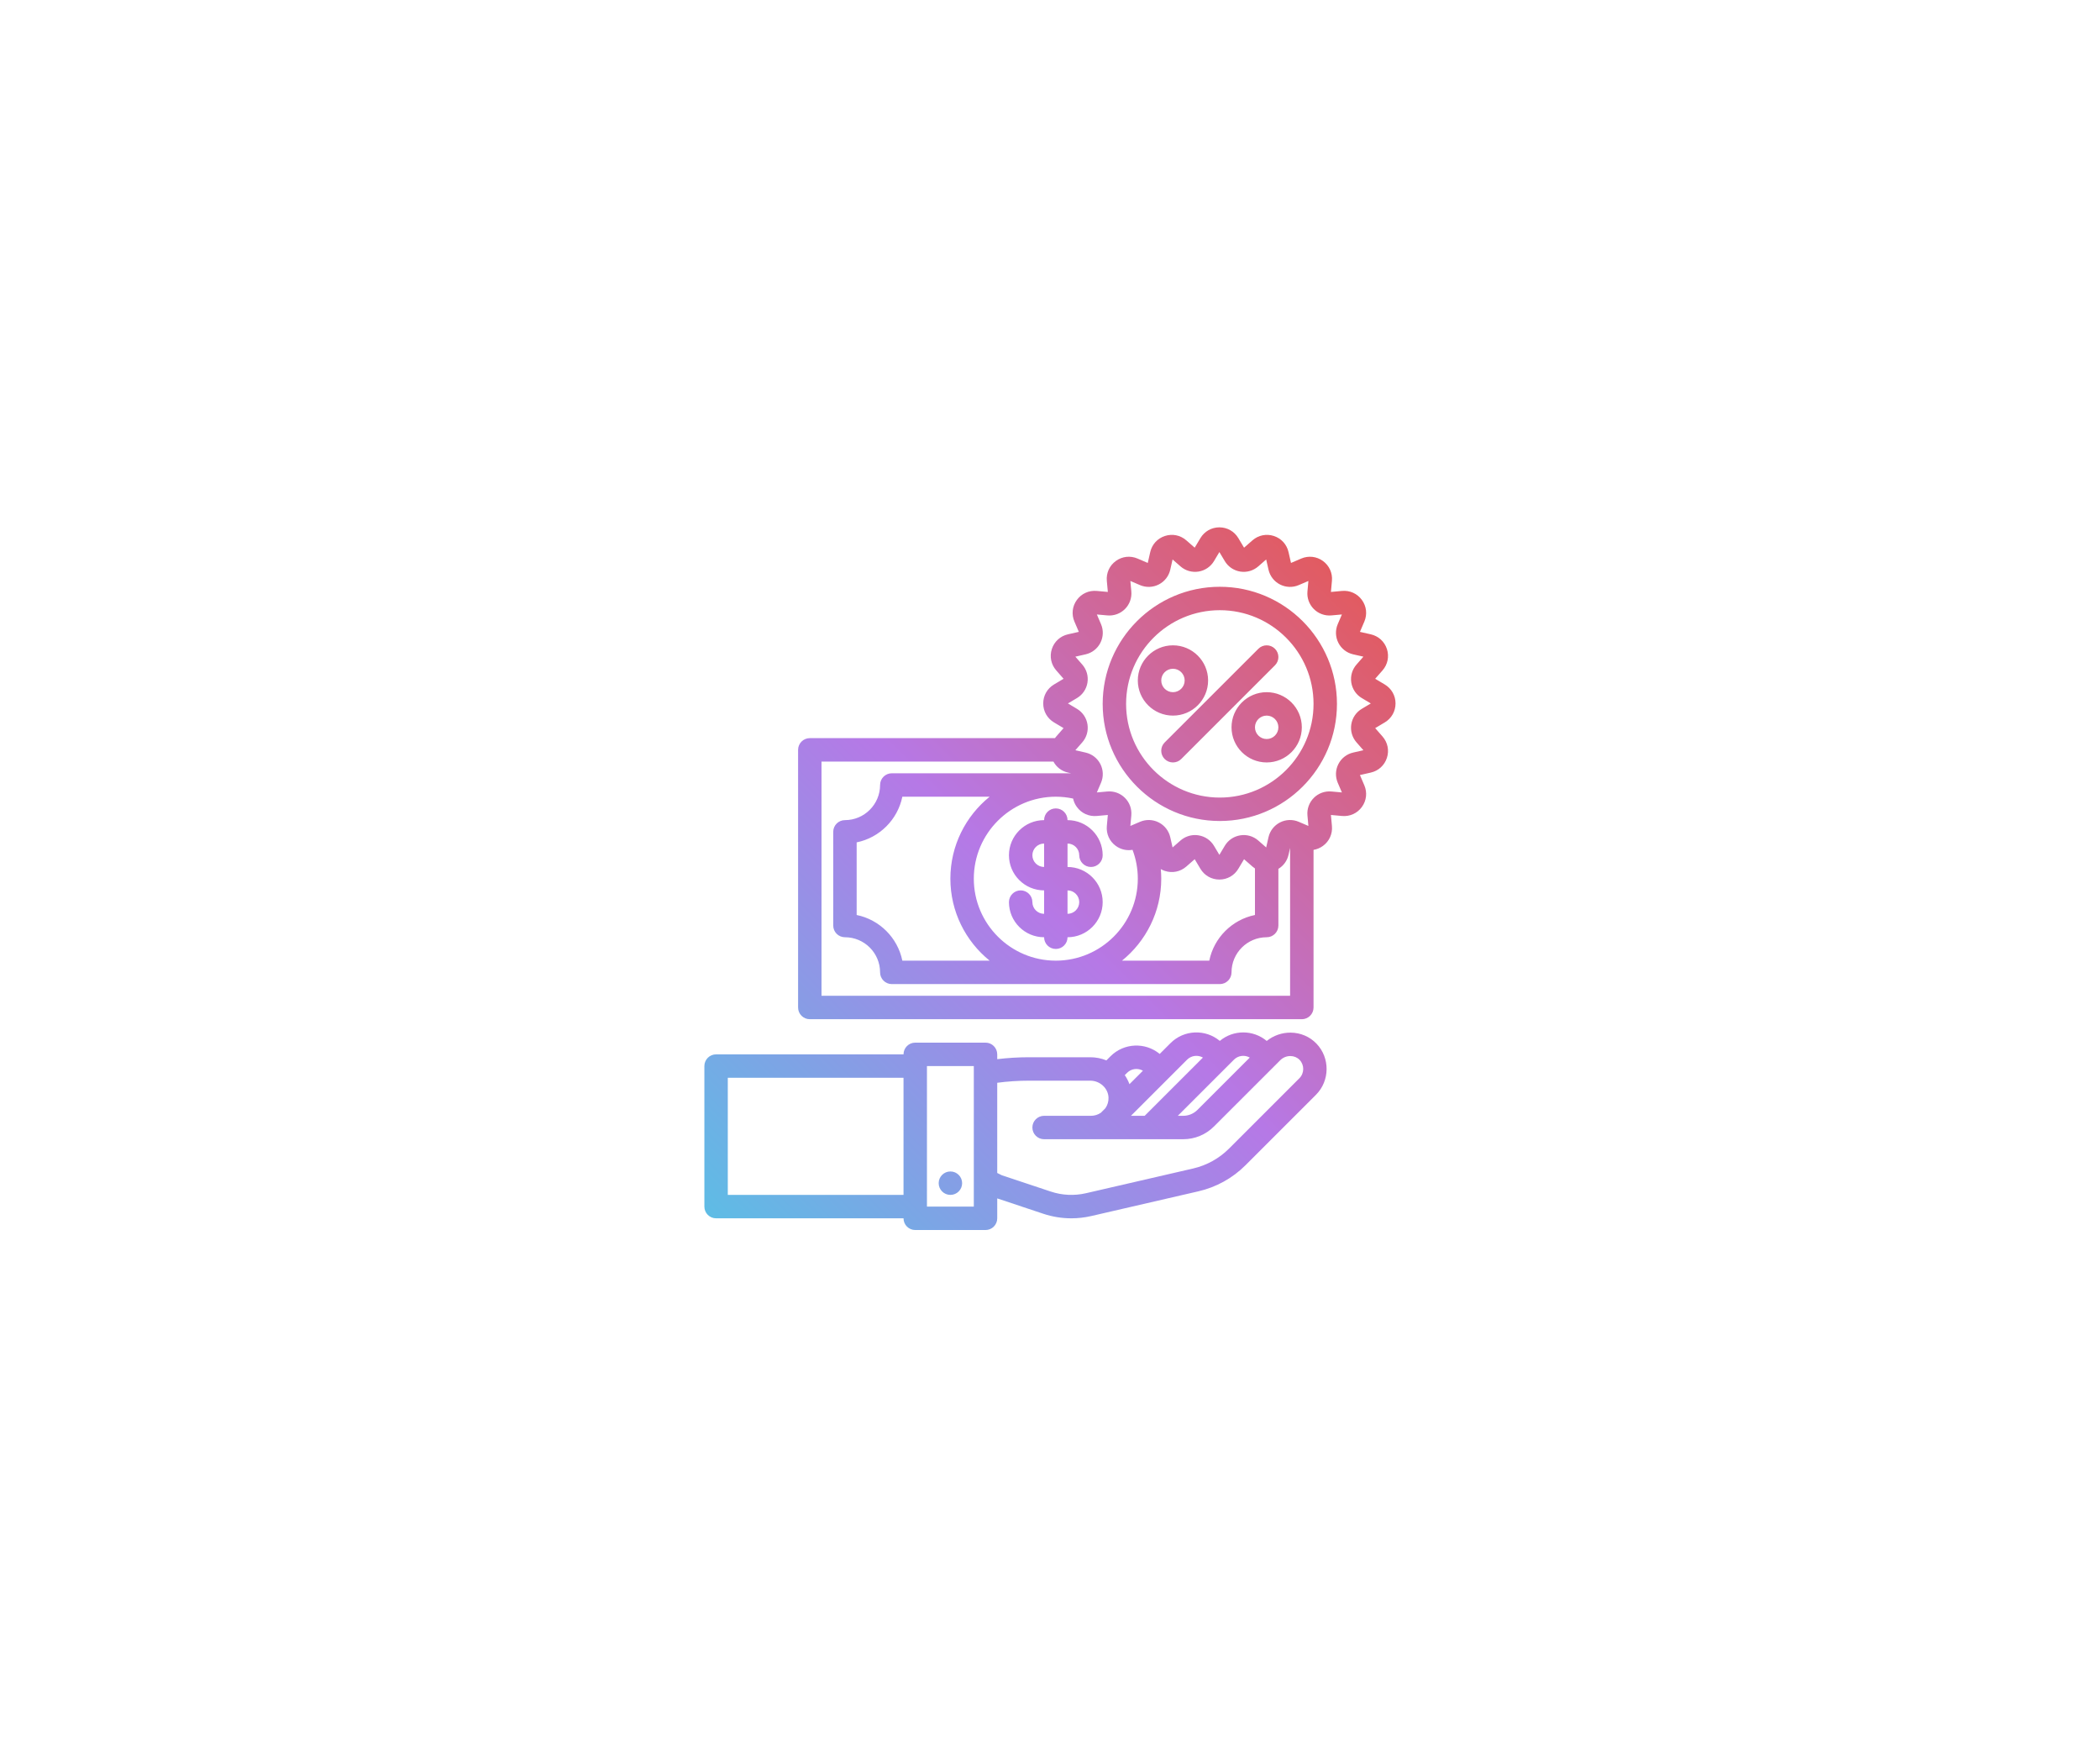 <svg xmlns="http://www.w3.org/2000/svg" xmlns:xlink="http://www.w3.org/1999/xlink" width="940" zoomAndPan="magnify" viewBox="0 0 705 591" height="788" preserveAspectRatio="xMidYMid meet" version="1.0"><defs><clipPath id="3fc519931c"><path d="M 236.43 177 L 468.539 177 L 468.539 412.852 L 236.43 412.852 Z M 236.43 177 " clip-rule="nonzero"/></clipPath><clipPath id="c6e393881d"><path d="M 362.316 287.062 C 362.316 289.234 364.078 290.996 366.25 290.996 C 368.422 290.996 370.184 289.234 370.184 287.062 C 370.184 280.562 364.891 275.273 358.383 275.273 C 358.383 273.102 356.621 271.34 354.449 271.34 C 352.277 271.34 350.52 273.102 350.52 275.273 C 344.012 275.273 338.719 280.562 338.719 287.062 C 338.719 293.566 344.012 298.855 350.52 298.855 L 350.52 306.719 C 348.348 306.719 346.586 304.953 346.586 302.789 C 346.586 300.617 344.824 298.855 342.652 298.855 C 340.48 298.855 338.719 300.617 338.719 302.789 C 338.719 309.289 344.012 314.582 350.52 314.582 C 350.52 316.75 352.277 318.512 354.449 318.512 C 356.621 318.512 358.383 316.75 358.383 314.582 C 364.891 314.582 370.184 309.289 370.184 302.789 C 370.184 296.285 364.891 290.996 358.383 290.996 L 358.383 283.133 C 360.551 283.133 362.316 284.898 362.316 287.062 Z M 362.316 302.789 C 362.316 304.953 360.551 306.719 358.383 306.719 L 358.383 298.855 C 360.551 298.855 362.316 300.621 362.316 302.789 Z M 350.52 290.996 C 348.348 290.996 346.586 289.23 346.586 287.062 C 346.586 284.898 348.348 283.133 350.52 283.133 Z M 468.5 236.109 C 468.5 233.477 467.148 231.098 464.887 229.746 L 461.668 227.828 L 464.137 225.012 C 465.871 223.031 466.422 220.352 465.609 217.844 C 464.793 215.34 462.773 213.496 460.203 212.91 L 456.551 212.082 L 458.023 208.641 C 459.062 206.219 458.758 203.5 457.207 201.367 C 455.656 199.234 453.168 198.105 450.539 198.344 L 446.812 198.684 L 447.148 194.953 C 447.387 192.332 446.258 189.84 444.125 188.289 C 441.992 186.742 439.273 186.438 436.848 187.473 L 433.406 188.949 L 432.574 185.297 C 431.992 182.727 430.145 180.707 427.641 179.895 C 425.133 179.082 422.449 179.629 420.469 181.363 L 417.648 183.832 L 415.73 180.617 C 414.379 178.352 412 177 409.363 177 C 406.727 177 404.348 178.352 402.996 180.613 L 401.078 183.828 L 398.258 181.363 C 396.277 179.629 393.594 179.078 391.09 179.895 C 388.582 180.707 386.734 182.727 386.152 185.297 L 385.32 188.949 L 381.879 187.473 C 379.453 186.434 376.734 186.742 374.602 188.289 C 372.469 189.84 371.34 192.328 371.578 194.953 L 371.918 198.68 L 368.188 198.344 C 365.562 198.105 363.066 199.234 361.52 201.367 C 359.969 203.496 359.664 206.215 360.703 208.637 L 362.176 212.078 L 358.523 212.91 C 355.953 213.492 353.934 215.336 353.117 217.844 C 352.305 220.348 352.855 223.027 354.59 225.012 L 357.055 227.828 L 353.84 229.746 C 351.574 231.098 350.223 233.477 350.223 236.109 C 350.223 238.746 351.578 241.121 353.84 242.473 L 357.055 244.391 L 354.59 247.207 C 354.434 247.383 354.293 247.566 354.156 247.754 L 271.863 247.754 C 269.691 247.754 267.93 249.516 267.93 251.688 L 267.93 338.164 C 267.93 340.336 269.691 342.094 271.863 342.094 L 437.039 342.094 C 439.211 342.094 440.973 340.336 440.973 338.164 L 440.973 285.254 C 442.086 285.07 443.164 284.629 444.125 283.93 C 446.258 282.383 447.387 279.891 447.148 277.266 L 446.809 273.539 L 450.539 273.879 C 453.168 274.117 455.656 272.984 457.207 270.852 C 458.754 268.723 459.062 266.004 458.023 263.582 L 456.547 260.141 L 460.199 259.312 C 462.773 258.727 464.793 256.883 465.605 254.375 C 466.422 251.871 465.871 249.191 464.137 247.207 L 461.668 244.391 L 464.887 242.473 C 467.148 241.125 468.5 238.746 468.5 236.109 Z M 374.602 283.93 C 376.254 285.133 378.262 285.582 380.207 285.242 C 381.352 288.254 381.98 291.516 381.98 294.926 C 381.98 310.098 369.629 322.441 354.449 322.441 C 339.27 322.441 326.922 310.098 326.922 294.926 C 326.922 279.754 339.27 267.41 354.449 267.41 C 356.445 267.41 358.387 267.629 360.258 268.035 C 360.473 269.031 360.891 269.992 361.52 270.855 C 363.066 272.984 365.559 274.113 368.184 273.879 L 371.914 273.539 L 371.578 277.266 C 371.34 279.891 372.469 282.383 374.602 283.93 Z M 389.848 294.926 C 389.848 293.844 389.793 292.77 389.695 291.715 C 390.133 291.961 390.598 292.168 391.09 292.328 C 393.594 293.141 396.277 292.59 398.258 290.855 L 401.078 288.391 L 402.996 291.605 C 404.348 293.867 406.727 295.219 409.363 295.219 C 412 295.219 414.379 293.867 415.727 291.605 L 417.648 288.391 L 420.465 290.855 C 420.734 291.09 421.016 291.301 421.309 291.492 L 421.309 307.113 C 413.613 308.68 407.539 314.754 405.973 322.441 L 376.664 322.441 C 384.695 315.949 389.848 306.031 389.848 294.926 Z M 332.238 322.441 L 302.93 322.441 C 301.359 314.754 295.285 308.68 287.594 307.113 L 287.594 282.738 C 295.285 281.172 301.359 275.102 302.93 267.41 L 332.238 267.41 C 324.203 273.902 319.055 283.82 319.055 294.926 C 319.055 306.031 324.203 315.949 332.238 322.441 Z M 275.793 334.234 L 275.793 255.617 L 353.652 255.617 C 354.652 257.484 356.398 258.828 358.523 259.312 L 359.57 259.547 L 299.391 259.547 C 297.219 259.547 295.457 261.309 295.457 263.48 C 295.457 269.98 290.168 275.273 283.66 275.273 C 281.488 275.273 279.727 277.031 279.727 279.203 L 279.727 310.648 C 279.727 312.82 281.488 314.582 283.66 314.582 C 290.168 314.582 295.457 319.871 295.457 326.371 C 295.457 328.543 297.219 330.305 299.391 330.305 L 409.508 330.305 C 411.68 330.305 413.441 328.543 413.441 326.371 C 413.441 319.871 418.734 314.582 425.242 314.582 C 427.414 314.582 429.172 312.82 429.172 310.648 L 429.172 291.625 C 430.887 290.602 432.117 288.934 432.574 286.922 L 433.105 284.586 L 433.105 334.234 Z M 457.172 237.918 C 455.277 239.047 453.992 240.941 453.648 243.121 C 453.305 245.297 453.938 247.5 455.391 249.16 L 457.715 251.812 L 454.273 252.594 C 452.125 253.086 450.316 254.492 449.312 256.457 C 448.312 258.422 448.238 260.711 449.105 262.738 L 450.496 265.98 L 446.98 265.66 C 444.781 265.465 442.629 266.242 441.07 267.801 C 439.508 269.359 438.73 271.512 438.93 273.711 L 439.246 277.223 L 436.004 275.832 C 433.977 274.965 431.684 275.043 429.719 276.043 C 427.754 277.043 426.348 278.852 425.855 281 L 425.074 284.441 L 422.418 282.117 C 420.758 280.664 418.555 280.027 416.379 280.375 C 414.199 280.719 412.301 282.004 411.172 283.898 L 409.363 286.926 L 407.555 283.898 C 406.426 282.004 404.527 280.719 402.348 280.375 C 401.961 280.312 401.57 280.281 401.184 280.281 C 399.402 280.281 397.672 280.926 396.309 282.117 L 393.652 284.441 L 392.871 281 C 392.379 278.852 390.973 277.043 389.008 276.043 C 387.043 275.039 384.75 274.965 382.723 275.832 L 379.48 277.223 L 379.797 273.711 C 379.996 271.512 379.219 269.359 377.656 267.801 C 376.098 266.242 373.945 265.465 371.746 265.66 L 368.23 265.98 L 369.621 262.738 C 370.492 260.711 370.414 258.422 369.414 256.457 C 368.41 254.492 366.602 253.086 364.453 252.598 L 361.012 251.812 L 363.336 249.16 C 364.789 247.5 365.422 245.301 365.078 243.121 C 364.734 240.945 363.449 239.047 361.555 237.918 L 358.523 236.109 L 361.555 234.305 C 363.449 233.176 364.734 231.277 365.078 229.102 C 365.422 226.922 364.789 224.723 363.336 223.062 L 361.012 220.406 L 364.453 219.625 C 366.605 219.137 368.41 217.73 369.414 215.766 C 370.414 213.801 370.492 211.512 369.621 209.484 L 368.234 206.242 L 371.746 206.559 C 373.945 206.758 376.098 205.98 377.66 204.422 C 379.219 202.863 380 200.707 379.801 198.512 L 379.48 195 L 382.723 196.391 C 384.754 197.258 387.043 197.18 389.008 196.18 C 390.973 195.18 392.383 193.371 392.871 191.223 L 393.652 187.781 L 396.309 190.105 C 397.969 191.559 400.172 192.191 402.352 191.848 C 404.527 191.5 406.426 190.219 407.559 188.324 L 409.363 185.293 L 411.172 188.324 C 412.301 190.219 414.199 191.5 416.379 191.848 C 418.555 192.191 420.758 191.559 422.418 190.105 L 425.074 187.781 L 425.859 191.223 C 426.348 193.371 427.754 195.18 429.719 196.18 C 431.688 197.18 433.977 197.258 436.004 196.387 L 439.246 195 L 438.93 198.512 C 438.73 200.707 439.508 202.863 441.07 204.422 C 442.629 205.98 444.785 206.758 446.98 206.559 L 450.496 206.242 L 449.105 209.484 C 448.238 211.512 448.312 213.801 449.312 215.766 C 450.316 217.73 452.125 219.137 454.273 219.625 L 457.715 220.406 L 455.391 223.062 C 453.938 224.723 453.305 226.922 453.648 229.102 C 453.996 231.277 455.277 233.176 457.172 234.305 L 460.203 236.109 Z M 409.508 196.949 C 387.824 196.949 370.184 214.582 370.184 236.258 C 370.184 257.934 387.824 275.566 409.508 275.566 C 431.195 275.566 448.836 257.934 448.836 236.258 C 448.836 214.582 431.195 196.949 409.508 196.949 Z M 409.508 267.703 C 392.16 267.703 378.047 253.598 378.047 236.258 C 378.047 218.918 392.16 204.809 409.508 204.809 C 426.859 204.809 440.973 218.918 440.973 236.258 C 440.973 253.598 426.859 267.703 409.508 267.703 Z M 428.023 223.312 L 396.559 254.762 C 395.793 255.527 394.785 255.91 393.777 255.91 C 392.773 255.91 391.766 255.527 390.996 254.762 C 389.461 253.227 389.461 250.738 390.996 249.203 L 422.461 217.754 C 423.996 216.219 426.484 216.219 428.02 217.754 C 429.559 219.289 429.559 221.777 428.023 223.312 Z M 405.578 228.395 C 405.578 221.895 400.285 216.602 393.777 216.602 C 387.273 216.602 381.98 221.895 381.98 228.395 C 381.98 234.898 387.273 240.188 393.777 240.188 C 400.285 240.188 405.578 234.898 405.578 228.395 Z M 389.848 228.395 C 389.848 226.227 391.609 224.465 393.777 224.465 C 395.945 224.465 397.711 226.227 397.711 228.395 C 397.711 230.562 395.945 232.328 393.777 232.328 C 391.609 232.328 389.848 230.562 389.848 228.395 Z M 413.441 244.117 C 413.441 250.621 418.734 255.91 425.242 255.91 C 431.746 255.91 437.039 250.621 437.039 244.117 C 437.039 237.617 431.746 232.328 425.242 232.328 C 418.734 232.328 413.441 237.617 413.441 244.117 Z M 429.172 244.117 C 429.172 246.285 427.41 248.051 425.242 248.051 C 423.074 248.051 421.309 246.285 421.309 244.117 C 421.309 241.953 423.074 240.188 425.242 240.188 C 427.41 240.188 429.172 241.953 429.172 244.117 Z M 441.949 350.281 C 439.691 347.938 436.617 346.629 433.297 346.598 C 430.375 346.57 427.512 347.574 425.258 349.387 C 420.719 345.582 414.055 345.578 409.508 349.375 C 404.691 345.348 397.488 345.594 392.965 350.113 L 389.328 353.746 C 384.512 349.758 377.336 350.012 372.824 354.523 L 371.43 355.914 C 369.766 355.234 367.934 354.859 366.012 354.859 L 345.383 354.859 C 341.84 354.859 338.301 355.082 334.785 355.504 L 334.785 353.891 C 334.785 351.719 333.027 349.957 330.855 349.957 L 307.258 349.957 C 305.086 349.957 303.324 351.719 303.324 353.891 L 240.398 353.891 C 238.227 353.891 236.469 355.648 236.469 357.82 L 236.469 404.988 C 236.469 407.16 238.227 408.922 240.398 408.922 L 303.324 408.922 C 303.324 411.09 305.086 412.852 307.258 412.852 L 330.855 412.852 C 333.027 412.852 334.785 411.09 334.785 408.922 L 334.785 402.242 L 350.254 407.395 C 353.301 408.41 356.473 408.922 359.652 408.922 C 361.895 408.922 364.137 408.668 366.34 408.16 L 402.32 399.859 C 408.32 398.477 413.797 395.445 418.148 391.09 L 441.785 367.465 C 446.484 362.77 446.559 355.062 441.949 350.281 Z M 303.324 401.059 L 244.332 401.059 L 244.332 361.75 L 303.324 361.75 Z M 326.922 404.988 L 311.191 404.988 L 311.191 357.82 L 326.922 357.82 Z M 414.258 355.672 C 415.695 354.238 417.883 354.008 419.566 354.973 L 402.012 372.52 C 400.723 373.805 399.012 374.516 397.191 374.516 L 395.406 374.516 Z M 398.527 355.672 C 399.965 354.238 402.152 354.008 403.836 354.973 L 384.285 374.516 L 379.676 374.516 Z M 378.383 360.082 C 379.82 358.645 382.012 358.414 383.695 359.379 L 379.176 363.895 C 378.777 362.812 378.246 361.797 377.602 360.863 Z M 436.227 361.906 L 412.59 385.531 C 409.277 388.84 405.113 391.148 400.551 392.199 L 364.57 400.5 C 360.648 401.402 356.559 401.211 352.742 399.938 L 336.297 394.457 L 334.785 393.703 L 334.785 363.426 C 338.301 362.965 341.84 362.723 345.383 362.723 L 366.012 362.723 C 369.281 362.723 372.031 365.27 372.145 368.398 C 372.191 369.699 371.816 370.938 371.086 371.98 L 369.582 373.484 C 368.609 374.152 367.461 374.516 366.25 374.516 L 350.516 374.516 C 348.344 374.516 346.586 376.273 346.586 378.445 C 346.586 380.617 348.344 382.375 350.516 382.375 L 397.191 382.375 C 401.113 382.375 404.797 380.852 407.57 378.078 L 429.832 355.828 C 430.707 354.957 431.922 354.457 433.18 354.457 L 433.223 354.457 C 434.414 354.469 435.5 354.922 436.285 355.734 C 437.938 357.453 437.914 360.219 436.227 361.906 Z M 315.129 397.129 C 315.129 394.957 316.887 393.195 319.059 393.195 L 319.066 393.195 C 321.238 393.195 323 394.957 323 397.129 C 323 399.301 321.238 401.059 319.066 401.059 C 316.895 401.059 315.129 399.301 315.129 397.129 Z M 315.129 397.129 " clip-rule="nonzero"/></clipPath><linearGradient x1="30.494" gradientTransform="matrix(0.492, 0, 0, 0.491, 228.601, 169.139)" y1="510.494" x2="506.494" gradientUnits="userSpaceOnUse" y2="34.494" id="ded3fd5d55"><stop stop-opacity="1" stop-color="rgb(36.899%, 73.7%, 89.799%)" offset="0"/><stop stop-opacity="1" stop-color="rgb(36.984%, 73.633%, 89.799%)" offset="0.016"/><stop stop-opacity="1" stop-color="rgb(37.363%, 73.341%, 89.804%)" offset="0.02"/><stop stop-opacity="1" stop-color="rgb(37.654%, 73.117%, 89.809%)" offset="0.023"/><stop stop-opacity="1" stop-color="rgb(37.946%, 72.891%, 89.812%)" offset="0.027"/><stop stop-opacity="1" stop-color="rgb(38.239%, 72.667%, 89.815%)" offset="0.031"/><stop stop-opacity="1" stop-color="rgb(38.53%, 72.441%, 89.818%)" offset="0.035"/><stop stop-opacity="1" stop-color="rgb(38.823%, 72.217%, 89.821%)" offset="0.039"/><stop stop-opacity="1" stop-color="rgb(39.114%, 71.991%, 89.824%)" offset="0.043"/><stop stop-opacity="1" stop-color="rgb(39.406%, 71.767%, 89.828%)" offset="0.047"/><stop stop-opacity="1" stop-color="rgb(39.697%, 71.541%, 89.832%)" offset="0.051"/><stop stop-opacity="1" stop-color="rgb(39.99%, 71.317%, 89.835%)" offset="0.055"/><stop stop-opacity="1" stop-color="rgb(40.282%, 71.091%, 89.838%)" offset="0.059"/><stop stop-opacity="1" stop-color="rgb(40.573%, 70.866%, 89.842%)" offset="0.062"/><stop stop-opacity="1" stop-color="rgb(40.865%, 70.641%, 89.845%)" offset="0.066"/><stop stop-opacity="1" stop-color="rgb(41.158%, 70.416%, 89.848%)" offset="0.07"/><stop stop-opacity="1" stop-color="rgb(41.449%, 70.19%, 89.851%)" offset="0.074"/><stop stop-opacity="1" stop-color="rgb(41.74%, 69.966%, 89.856%)" offset="0.078"/><stop stop-opacity="1" stop-color="rgb(42.032%, 69.74%, 89.859%)" offset="0.082"/><stop stop-opacity="1" stop-color="rgb(42.325%, 69.516%, 89.862%)" offset="0.086"/><stop stop-opacity="1" stop-color="rgb(42.616%, 69.29%, 89.865%)" offset="0.09"/><stop stop-opacity="1" stop-color="rgb(42.908%, 69.066%, 89.868%)" offset="0.094"/><stop stop-opacity="1" stop-color="rgb(43.199%, 68.84%, 89.871%)" offset="0.098"/><stop stop-opacity="1" stop-color="rgb(43.492%, 68.616%, 89.876%)" offset="0.102"/><stop stop-opacity="1" stop-color="rgb(43.784%, 68.39%, 89.879%)" offset="0.105"/><stop stop-opacity="1" stop-color="rgb(44.075%, 68.166%, 89.882%)" offset="0.109"/><stop stop-opacity="1" stop-color="rgb(44.366%, 67.94%, 89.885%)" offset="0.113"/><stop stop-opacity="1" stop-color="rgb(44.659%, 67.715%, 89.89%)" offset="0.117"/><stop stop-opacity="1" stop-color="rgb(44.951%, 67.49%, 89.893%)" offset="0.121"/><stop stop-opacity="1" stop-color="rgb(45.244%, 67.265%, 89.896%)" offset="0.125"/><stop stop-opacity="1" stop-color="rgb(45.535%, 67.039%, 89.899%)" offset="0.129"/><stop stop-opacity="1" stop-color="rgb(45.827%, 66.815%, 89.903%)" offset="0.133"/><stop stop-opacity="1" stop-color="rgb(46.118%, 66.589%, 89.906%)" offset="0.137"/><stop stop-opacity="1" stop-color="rgb(46.411%, 66.365%, 89.909%)" offset="0.141"/><stop stop-opacity="1" stop-color="rgb(46.703%, 66.141%, 89.912%)" offset="0.145"/><stop stop-opacity="1" stop-color="rgb(46.994%, 65.916%, 89.917%)" offset="0.148"/><stop stop-opacity="1" stop-color="rgb(47.285%, 65.691%, 89.92%)" offset="0.152"/><stop stop-opacity="1" stop-color="rgb(47.578%, 65.466%, 89.923%)" offset="0.156"/><stop stop-opacity="1" stop-color="rgb(47.87%, 65.24%, 89.926%)" offset="0.16"/><stop stop-opacity="1" stop-color="rgb(48.161%, 65.016%, 89.929%)" offset="0.164"/><stop stop-opacity="1" stop-color="rgb(48.453%, 64.79%, 89.932%)" offset="0.168"/><stop stop-opacity="1" stop-color="rgb(48.746%, 64.566%, 89.937%)" offset="0.172"/><stop stop-opacity="1" stop-color="rgb(49.037%, 64.34%, 89.94%)" offset="0.176"/><stop stop-opacity="1" stop-color="rgb(49.329%, 64.116%, 89.943%)" offset="0.18"/><stop stop-opacity="1" stop-color="rgb(49.62%, 63.89%, 89.946%)" offset="0.184"/><stop stop-opacity="1" stop-color="rgb(49.913%, 63.666%, 89.951%)" offset="0.188"/><stop stop-opacity="1" stop-color="rgb(50.204%, 63.44%, 89.954%)" offset="0.191"/><stop stop-opacity="1" stop-color="rgb(50.497%, 63.216%, 89.957%)" offset="0.195"/><stop stop-opacity="1" stop-color="rgb(50.789%, 62.99%, 89.96%)" offset="0.199"/><stop stop-opacity="1" stop-color="rgb(51.08%, 62.766%, 89.964%)" offset="0.203"/><stop stop-opacity="1" stop-color="rgb(51.372%, 62.54%, 89.967%)" offset="0.207"/><stop stop-opacity="1" stop-color="rgb(51.665%, 62.315%, 89.97%)" offset="0.211"/><stop stop-opacity="1" stop-color="rgb(51.956%, 62.09%, 89.973%)" offset="0.215"/><stop stop-opacity="1" stop-color="rgb(52.248%, 61.865%, 89.977%)" offset="0.219"/><stop stop-opacity="1" stop-color="rgb(52.539%, 61.639%, 89.98%)" offset="0.223"/><stop stop-opacity="1" stop-color="rgb(52.832%, 61.415%, 89.984%)" offset="0.227"/><stop stop-opacity="1" stop-color="rgb(53.123%, 61.189%, 89.987%)" offset="0.23"/><stop stop-opacity="1" stop-color="rgb(53.415%, 60.965%, 89.99%)" offset="0.234"/><stop stop-opacity="1" stop-color="rgb(53.706%, 60.739%, 89.993%)" offset="0.238"/><stop stop-opacity="1" stop-color="rgb(53.999%, 60.515%, 89.998%)" offset="0.242"/><stop stop-opacity="1" stop-color="rgb(54.291%, 60.289%, 90.001%)" offset="0.246"/><stop stop-opacity="1" stop-color="rgb(54.582%, 60.065%, 90.004%)" offset="0.25"/><stop stop-opacity="1" stop-color="rgb(54.874%, 59.839%, 90.007%)" offset="0.254"/><stop stop-opacity="1" stop-color="rgb(55.167%, 59.615%, 90.012%)" offset="0.258"/><stop stop-opacity="1" stop-color="rgb(55.458%, 59.389%, 90.015%)" offset="0.262"/><stop stop-opacity="1" stop-color="rgb(55.75%, 59.164%, 90.018%)" offset="0.266"/><stop stop-opacity="1" stop-color="rgb(56.041%, 58.939%, 90.021%)" offset="0.27"/><stop stop-opacity="1" stop-color="rgb(56.334%, 58.714%, 90.025%)" offset="0.273"/><stop stop-opacity="1" stop-color="rgb(56.625%, 58.488%, 90.028%)" offset="0.277"/><stop stop-opacity="1" stop-color="rgb(56.918%, 58.264%, 90.031%)" offset="0.281"/><stop stop-opacity="1" stop-color="rgb(57.21%, 58.038%, 90.034%)" offset="0.285"/><stop stop-opacity="1" stop-color="rgb(57.501%, 57.814%, 90.038%)" offset="0.289"/><stop stop-opacity="1" stop-color="rgb(57.793%, 57.588%, 90.041%)" offset="0.293"/><stop stop-opacity="1" stop-color="rgb(58.086%, 57.364%, 90.045%)" offset="0.297"/><stop stop-opacity="1" stop-color="rgb(58.377%, 57.138%, 90.048%)" offset="0.301"/><stop stop-opacity="1" stop-color="rgb(58.669%, 56.914%, 90.051%)" offset="0.305"/><stop stop-opacity="1" stop-color="rgb(58.96%, 56.689%, 90.054%)" offset="0.309"/><stop stop-opacity="1" stop-color="rgb(59.253%, 56.465%, 90.059%)" offset="0.312"/><stop stop-opacity="1" stop-color="rgb(59.544%, 56.239%, 90.062%)" offset="0.316"/><stop stop-opacity="1" stop-color="rgb(59.836%, 56.015%, 90.065%)" offset="0.32"/><stop stop-opacity="1" stop-color="rgb(60.127%, 55.789%, 90.068%)" offset="0.324"/><stop stop-opacity="1" stop-color="rgb(60.42%, 55.565%, 90.073%)" offset="0.328"/><stop stop-opacity="1" stop-color="rgb(60.712%, 55.339%, 90.076%)" offset="0.332"/><stop stop-opacity="1" stop-color="rgb(61.003%, 55.115%, 90.079%)" offset="0.336"/><stop stop-opacity="1" stop-color="rgb(61.295%, 54.889%, 90.082%)" offset="0.34"/><stop stop-opacity="1" stop-color="rgb(61.588%, 54.665%, 90.085%)" offset="0.344"/><stop stop-opacity="1" stop-color="rgb(61.879%, 54.439%, 90.088%)" offset="0.348"/><stop stop-opacity="1" stop-color="rgb(62.172%, 54.214%, 90.092%)" offset="0.352"/><stop stop-opacity="1" stop-color="rgb(62.463%, 53.989%, 90.096%)" offset="0.355"/><stop stop-opacity="1" stop-color="rgb(62.755%, 53.764%, 90.099%)" offset="0.359"/><stop stop-opacity="1" stop-color="rgb(63.046%, 53.539%, 90.102%)" offset="0.363"/><stop stop-opacity="1" stop-color="rgb(63.339%, 53.314%, 90.106%)" offset="0.367"/><stop stop-opacity="1" stop-color="rgb(63.631%, 53.088%, 90.109%)" offset="0.371"/><stop stop-opacity="1" stop-color="rgb(63.922%, 52.864%, 90.112%)" offset="0.375"/><stop stop-opacity="1" stop-color="rgb(64.214%, 52.638%, 90.115%)" offset="0.379"/><stop stop-opacity="1" stop-color="rgb(64.507%, 52.414%, 90.12%)" offset="0.383"/><stop stop-opacity="1" stop-color="rgb(64.798%, 52.188%, 90.123%)" offset="0.387"/><stop stop-opacity="1" stop-color="rgb(65.089%, 51.964%, 90.126%)" offset="0.391"/><stop stop-opacity="1" stop-color="rgb(65.381%, 51.738%, 90.129%)" offset="0.395"/><stop stop-opacity="1" stop-color="rgb(65.674%, 51.514%, 90.132%)" offset="0.398"/><stop stop-opacity="1" stop-color="rgb(65.965%, 51.288%, 90.135%)" offset="0.402"/><stop stop-opacity="1" stop-color="rgb(66.257%, 51.064%, 90.14%)" offset="0.406"/><stop stop-opacity="1" stop-color="rgb(66.548%, 50.838%, 90.143%)" offset="0.41"/><stop stop-opacity="1" stop-color="rgb(66.841%, 50.613%, 90.146%)" offset="0.414"/><stop stop-opacity="1" stop-color="rgb(67.133%, 50.388%, 90.149%)" offset="0.418"/><stop stop-opacity="1" stop-color="rgb(67.426%, 50.163%, 90.154%)" offset="0.422"/><stop stop-opacity="1" stop-color="rgb(67.717%, 49.937%, 90.157%)" offset="0.426"/><stop stop-opacity="1" stop-color="rgb(68.008%, 49.713%, 90.16%)" offset="0.43"/><stop stop-opacity="1" stop-color="rgb(68.3%, 49.487%, 90.163%)" offset="0.434"/><stop stop-opacity="1" stop-color="rgb(68.593%, 49.263%, 90.167%)" offset="0.438"/><stop stop-opacity="1" stop-color="rgb(68.884%, 49.037%, 90.17%)" offset="0.441"/><stop stop-opacity="1" stop-color="rgb(69.176%, 48.813%, 90.173%)" offset="0.445"/><stop stop-opacity="1" stop-color="rgb(69.467%, 48.587%, 90.176%)" offset="0.449"/><stop stop-opacity="1" stop-color="rgb(69.76%, 48.363%, 90.181%)" offset="0.453"/><stop stop-opacity="1" stop-color="rgb(70.052%, 48.137%, 90.184%)" offset="0.457"/><stop stop-opacity="1" stop-color="rgb(70.343%, 47.913%, 90.187%)" offset="0.461"/><stop stop-opacity="1" stop-color="rgb(70.634%, 47.688%, 90.19%)" offset="0.465"/><stop stop-opacity="1" stop-color="rgb(70.927%, 47.464%, 90.193%)" offset="0.469"/><stop stop-opacity="1" stop-color="rgb(71.191%, 47.263%, 90.109%)" offset="0.473"/><stop stop-opacity="1" stop-color="rgb(71.457%, 47.061%, 90.025%)" offset="0.477"/><stop stop-opacity="1" stop-color="rgb(71.606%, 46.962%, 89.571%)" offset="0.48"/><stop stop-opacity="1" stop-color="rgb(71.756%, 46.863%, 89.117%)" offset="0.484"/><stop stop-opacity="1" stop-color="rgb(71.906%, 46.764%, 88.663%)" offset="0.488"/><stop stop-opacity="1" stop-color="rgb(72.055%, 46.664%, 88.21%)" offset="0.492"/><stop stop-opacity="1" stop-color="rgb(72.205%, 46.565%, 87.755%)" offset="0.496"/><stop stop-opacity="1" stop-color="rgb(72.354%, 46.466%, 87.3%)" offset="0.5"/><stop stop-opacity="1" stop-color="rgb(72.504%, 46.367%, 86.845%)" offset="0.504"/><stop stop-opacity="1" stop-color="rgb(72.653%, 46.268%, 86.392%)" offset="0.508"/><stop stop-opacity="1" stop-color="rgb(72.803%, 46.169%, 85.938%)" offset="0.512"/><stop stop-opacity="1" stop-color="rgb(72.952%, 46.069%, 85.484%)" offset="0.516"/><stop stop-opacity="1" stop-color="rgb(73.102%, 45.97%, 85.03%)" offset="0.52"/><stop stop-opacity="1" stop-color="rgb(73.253%, 45.871%, 84.576%)" offset="0.523"/><stop stop-opacity="1" stop-color="rgb(73.402%, 45.772%, 84.122%)" offset="0.527"/><stop stop-opacity="1" stop-color="rgb(73.552%, 45.673%, 83.667%)" offset="0.531"/><stop stop-opacity="1" stop-color="rgb(73.701%, 45.573%, 83.212%)" offset="0.535"/><stop stop-opacity="1" stop-color="rgb(73.851%, 45.474%, 82.759%)" offset="0.539"/><stop stop-opacity="1" stop-color="rgb(74.001%, 45.375%, 82.304%)" offset="0.543"/><stop stop-opacity="1" stop-color="rgb(74.15%, 45.276%, 81.851%)" offset="0.547"/><stop stop-opacity="1" stop-color="rgb(74.3%, 45.177%, 81.396%)" offset="0.551"/><stop stop-opacity="1" stop-color="rgb(74.449%, 45.078%, 80.943%)" offset="0.555"/><stop stop-opacity="1" stop-color="rgb(74.599%, 44.978%, 80.489%)" offset="0.559"/><stop stop-opacity="1" stop-color="rgb(74.748%, 44.879%, 80.034%)" offset="0.562"/><stop stop-opacity="1" stop-color="rgb(74.898%, 44.78%, 79.579%)" offset="0.566"/><stop stop-opacity="1" stop-color="rgb(75.047%, 44.681%, 79.126%)" offset="0.57"/><stop stop-opacity="1" stop-color="rgb(75.197%, 44.582%, 78.671%)" offset="0.574"/><stop stop-opacity="1" stop-color="rgb(75.346%, 44.482%, 78.218%)" offset="0.578"/><stop stop-opacity="1" stop-color="rgb(75.496%, 44.383%, 77.763%)" offset="0.582"/><stop stop-opacity="1" stop-color="rgb(75.647%, 44.284%, 77.31%)" offset="0.586"/><stop stop-opacity="1" stop-color="rgb(75.797%, 44.185%, 76.855%)" offset="0.59"/><stop stop-opacity="1" stop-color="rgb(75.946%, 44.086%, 76.401%)" offset="0.594"/><stop stop-opacity="1" stop-color="rgb(76.096%, 43.987%, 75.946%)" offset="0.598"/><stop stop-opacity="1" stop-color="rgb(76.245%, 43.887%, 75.493%)" offset="0.602"/><stop stop-opacity="1" stop-color="rgb(76.395%, 43.788%, 75.038%)" offset="0.605"/><stop stop-opacity="1" stop-color="rgb(76.544%, 43.689%, 74.585%)" offset="0.609"/><stop stop-opacity="1" stop-color="rgb(76.694%, 43.59%, 74.13%)" offset="0.613"/><stop stop-opacity="1" stop-color="rgb(76.843%, 43.491%, 73.677%)" offset="0.617"/><stop stop-opacity="1" stop-color="rgb(76.993%, 43.391%, 73.222%)" offset="0.621"/><stop stop-opacity="1" stop-color="rgb(77.142%, 43.292%, 72.768%)" offset="0.625"/><stop stop-opacity="1" stop-color="rgb(77.292%, 43.193%, 72.313%)" offset="0.629"/><stop stop-opacity="1" stop-color="rgb(77.441%, 43.094%, 71.86%)" offset="0.633"/><stop stop-opacity="1" stop-color="rgb(77.591%, 42.995%, 71.405%)" offset="0.637"/><stop stop-opacity="1" stop-color="rgb(77.742%, 42.896%, 70.952%)" offset="0.641"/><stop stop-opacity="1" stop-color="rgb(77.892%, 42.796%, 70.497%)" offset="0.645"/><stop stop-opacity="1" stop-color="rgb(78.041%, 42.697%, 70.044%)" offset="0.648"/><stop stop-opacity="1" stop-color="rgb(78.191%, 42.598%, 69.589%)" offset="0.652"/><stop stop-opacity="1" stop-color="rgb(78.34%, 42.499%, 69.135%)" offset="0.656"/><stop stop-opacity="1" stop-color="rgb(78.49%, 42.4%, 68.68%)" offset="0.66"/><stop stop-opacity="1" stop-color="rgb(78.639%, 42.3%, 68.227%)" offset="0.664"/><stop stop-opacity="1" stop-color="rgb(78.789%, 42.201%, 67.772%)" offset="0.668"/><stop stop-opacity="1" stop-color="rgb(78.938%, 42.102%, 67.319%)" offset="0.672"/><stop stop-opacity="1" stop-color="rgb(79.088%, 42.003%, 66.864%)" offset="0.676"/><stop stop-opacity="1" stop-color="rgb(79.237%, 41.904%, 66.411%)" offset="0.68"/><stop stop-opacity="1" stop-color="rgb(79.387%, 41.805%, 65.956%)" offset="0.684"/><stop stop-opacity="1" stop-color="rgb(79.536%, 41.705%, 65.501%)" offset="0.688"/><stop stop-opacity="1" stop-color="rgb(79.686%, 41.606%, 65.047%)" offset="0.691"/><stop stop-opacity="1" stop-color="rgb(79.837%, 41.507%, 64.594%)" offset="0.695"/><stop stop-opacity="1" stop-color="rgb(79.987%, 41.408%, 64.139%)" offset="0.699"/><stop stop-opacity="1" stop-color="rgb(80.136%, 41.309%, 63.686%)" offset="0.703"/><stop stop-opacity="1" stop-color="rgb(80.286%, 41.209%, 63.231%)" offset="0.707"/><stop stop-opacity="1" stop-color="rgb(80.435%, 41.11%, 62.778%)" offset="0.711"/><stop stop-opacity="1" stop-color="rgb(80.585%, 41.011%, 62.323%)" offset="0.715"/><stop stop-opacity="1" stop-color="rgb(80.734%, 40.912%, 61.868%)" offset="0.719"/><stop stop-opacity="1" stop-color="rgb(80.884%, 40.813%, 61.414%)" offset="0.723"/><stop stop-opacity="1" stop-color="rgb(81.033%, 40.714%, 60.96%)" offset="0.727"/><stop stop-opacity="1" stop-color="rgb(81.183%, 40.614%, 60.506%)" offset="0.73"/><stop stop-opacity="1" stop-color="rgb(81.332%, 40.515%, 60.052%)" offset="0.734"/><stop stop-opacity="1" stop-color="rgb(81.482%, 40.416%, 59.598%)" offset="0.738"/><stop stop-opacity="1" stop-color="rgb(81.631%, 40.317%, 59.145%)" offset="0.742"/><stop stop-opacity="1" stop-color="rgb(81.781%, 40.218%, 58.69%)" offset="0.746"/><stop stop-opacity="1" stop-color="rgb(81.932%, 40.118%, 58.235%)" offset="0.75"/><stop stop-opacity="1" stop-color="rgb(82.082%, 40.019%, 57.78%)" offset="0.754"/><stop stop-opacity="1" stop-color="rgb(82.231%, 39.92%, 57.327%)" offset="0.758"/><stop stop-opacity="1" stop-color="rgb(82.381%, 39.821%, 56.873%)" offset="0.762"/><stop stop-opacity="1" stop-color="rgb(82.53%, 39.722%, 56.419%)" offset="0.766"/><stop stop-opacity="1" stop-color="rgb(82.68%, 39.622%, 55.965%)" offset="0.77"/><stop stop-opacity="1" stop-color="rgb(82.829%, 39.523%, 55.511%)" offset="0.773"/><stop stop-opacity="1" stop-color="rgb(82.979%, 39.424%, 55.057%)" offset="0.777"/><stop stop-opacity="1" stop-color="rgb(83.128%, 39.325%, 54.602%)" offset="0.781"/><stop stop-opacity="1" stop-color="rgb(83.278%, 39.226%, 54.147%)" offset="0.785"/><stop stop-opacity="1" stop-color="rgb(83.427%, 39.127%, 53.694%)" offset="0.789"/><stop stop-opacity="1" stop-color="rgb(83.577%, 39.027%, 53.239%)" offset="0.793"/><stop stop-opacity="1" stop-color="rgb(83.727%, 38.928%, 52.786%)" offset="0.797"/><stop stop-opacity="1" stop-color="rgb(83.876%, 38.829%, 52.332%)" offset="0.801"/><stop stop-opacity="1" stop-color="rgb(84.026%, 38.73%, 51.878%)" offset="0.805"/><stop stop-opacity="1" stop-color="rgb(84.175%, 38.631%, 51.424%)" offset="0.809"/><stop stop-opacity="1" stop-color="rgb(84.326%, 38.531%, 50.969%)" offset="0.812"/><stop stop-opacity="1" stop-color="rgb(84.476%, 38.432%, 50.514%)" offset="0.816"/><stop stop-opacity="1" stop-color="rgb(84.625%, 38.333%, 50.061%)" offset="0.82"/><stop stop-opacity="1" stop-color="rgb(84.775%, 38.234%, 49.606%)" offset="0.824"/><stop stop-opacity="1" stop-color="rgb(84.924%, 38.135%, 49.153%)" offset="0.828"/><stop stop-opacity="1" stop-color="rgb(85.074%, 38.036%, 48.698%)" offset="0.832"/><stop stop-opacity="1" stop-color="rgb(85.223%, 37.936%, 48.245%)" offset="0.836"/><stop stop-opacity="1" stop-color="rgb(85.373%, 37.837%, 47.791%)" offset="0.84"/><stop stop-opacity="1" stop-color="rgb(85.522%, 37.738%, 47.336%)" offset="0.844"/><stop stop-opacity="1" stop-color="rgb(85.672%, 37.639%, 46.881%)" offset="0.848"/><stop stop-opacity="1" stop-color="rgb(85.822%, 37.54%, 46.428%)" offset="0.852"/><stop stop-opacity="1" stop-color="rgb(85.971%, 37.44%, 45.973%)" offset="0.855"/><stop stop-opacity="1" stop-color="rgb(86.121%, 37.341%, 45.52%)" offset="0.859"/><stop stop-opacity="1" stop-color="rgb(86.27%, 37.242%, 45.065%)" offset="0.863"/><stop stop-opacity="1" stop-color="rgb(86.421%, 37.143%, 44.611%)" offset="0.867"/><stop stop-opacity="1" stop-color="rgb(86.571%, 37.044%, 44.156%)" offset="0.871"/><stop stop-opacity="1" stop-color="rgb(86.72%, 36.945%, 43.703%)" offset="0.875"/><stop stop-opacity="1" stop-color="rgb(86.87%, 36.845%, 43.248%)" offset="0.879"/><stop stop-opacity="1" stop-color="rgb(87.019%, 36.746%, 42.795%)" offset="0.883"/><stop stop-opacity="1" stop-color="rgb(87.169%, 36.647%, 42.34%)" offset="0.887"/><stop stop-opacity="1" stop-color="rgb(87.318%, 36.548%, 41.887%)" offset="0.891"/><stop stop-opacity="1" stop-color="rgb(87.468%, 36.449%, 41.432%)" offset="0.895"/><stop stop-opacity="1" stop-color="rgb(87.617%, 36.349%, 40.977%)" offset="0.898"/><stop stop-opacity="1" stop-color="rgb(87.767%, 36.25%, 40.523%)" offset="0.902"/><stop stop-opacity="1" stop-color="rgb(87.917%, 36.151%, 40.07%)" offset="0.906"/><stop stop-opacity="1" stop-color="rgb(88.066%, 36.052%, 39.615%)" offset="0.91"/><stop stop-opacity="1" stop-color="rgb(88.216%, 35.953%, 39.162%)" offset="0.914"/><stop stop-opacity="1" stop-color="rgb(88.365%, 35.854%, 38.707%)" offset="0.918"/><stop stop-opacity="1" stop-color="rgb(88.516%, 35.754%, 38.254%)" offset="0.922"/><stop stop-opacity="1" stop-color="rgb(88.557%, 35.727%, 38.126%)" offset="0.938"/><stop stop-opacity="1" stop-color="rgb(88.599%, 35.699%, 37.999%)" offset="1"/></linearGradient></defs><g clip-path="url(#3fc519931c)"><g clip-path="url(#c6e393881d)"><path fill="url(#ded3fd5d55)" d="M 236.469 177 L 236.469 412.852 L 468.5 412.852 L 468.5 177 Z M 236.469 177 " fill-rule="nonzero"/></g></g></svg>